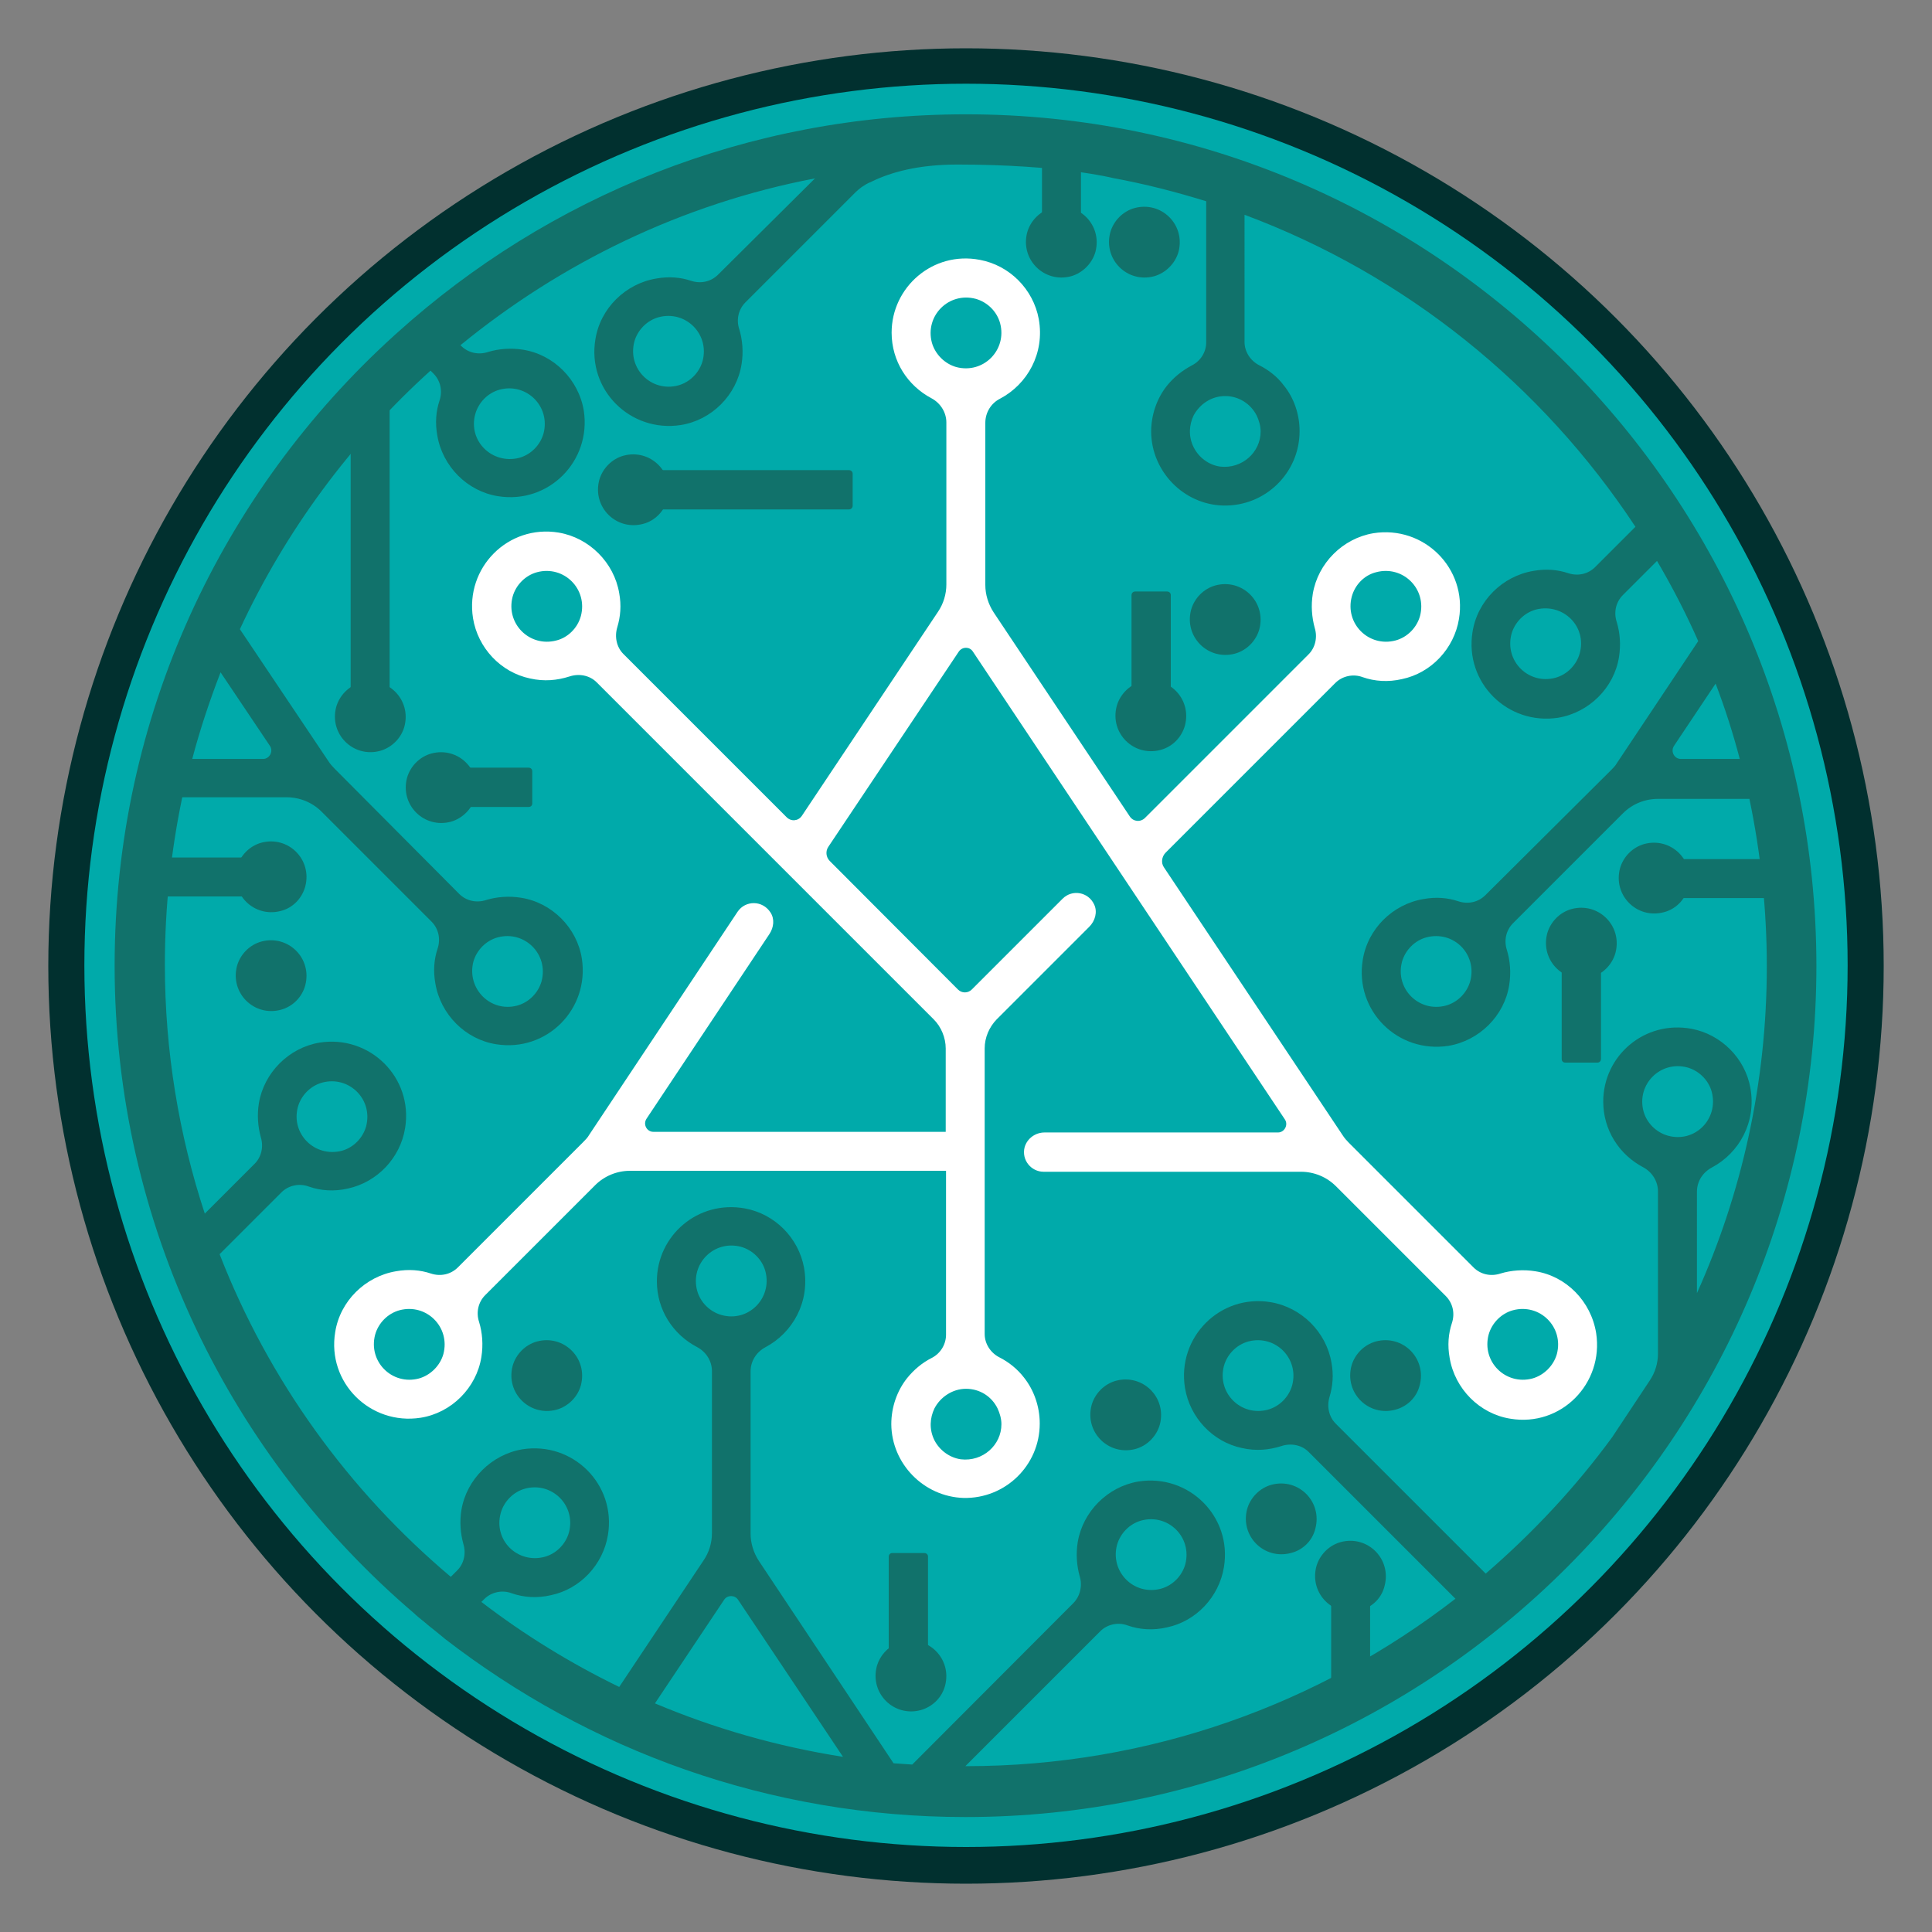 <?xml version="1.0" encoding="utf-8"?>
<!-- Generator: Adobe Illustrator 25.2.1, SVG Export Plug-In . SVG Version: 6.00 Build 0)  -->
<svg version="1.1" id="Capa_1" xmlns="http://www.w3.org/2000/svg" xmlns:xlink="http://www.w3.org/1999/xlink" x="0px" y="0px"
	 viewBox="0 0 600 600" style="enable-background:new 0 0 600 600;" xml:space="preserve">
<rect x="0" y="0" width="600" height="600" fill="#808080" stroke="none"/>
<style type="text/css">
	.st0{fill:#01302F;}
	.st1{fill:#00AAAA;}
	.st2{fill:#FFFFFF;}
	.st3{fill:#11726B;}
</style>
<g>
	<g>
		<circle class="st0" cx="300" cy="300" r="285"/>
		<circle class="st1" cx="300" cy="299.8" r="273.8"/>
		<path class="st2" d="M476.8,394.8c-3.7-0.6-7.5-0.3-10.8,0.7c-3,1-6.2,0.3-8.4-1.9l-38.7-38.7c-0.7-0.7-1.4-1.5-1.9-2.3
			l-55.5-83.2c-1-1.4-0.7-3.3,0.4-4.5l6.6-6.6l46.2-46.2c2.2-2.2,5.6-2.9,8.5-1.8c3.7,1.3,7.9,1.6,12.2,0.6
			c9.1-1.9,16.2-9.5,17.7-18.7c2.6-15.7-10.9-29.1-26.6-26.6c-9.5,1.6-17.2,9.3-18.8,18.8c-0.6,3.7-0.3,7.3,0.6,10.6
			c0.9,2.9,0.2,6.1-1.9,8.2l-44.7,44.7l-6.1,6.1c-1.4,1.4-3.6,1.2-4.7-0.4l-42.3-63.4c-1.7-2.6-2.6-5.6-2.6-8.5v-50.4
			c0-3.2,1.8-6.1,4.6-7.5c8.5-4.5,13.9-14.1,12-24.7c-1.7-9.3-9.1-16.7-18.3-18.4c-14.6-2.8-27.4,8.5-27.4,22.6
			c0,8.9,5,16.5,12.4,20.4c2.8,1.5,4.6,4.4,4.6,7.5v50.3c0,3-0.9,6-2.6,8.5L249,253.4c-1.1,1.6-3.3,1.8-4.7,0.4l-50.7-50.7
			c-2.1-2.1-2.8-5.3-1.9-8.3c1-3.3,1.3-6.8,0.6-10.6c-1.6-9.5-9.3-17.2-18.8-18.8c-15.7-2.6-29.1,10.9-26.6,26.6
			c1.5,9.2,8.6,16.8,17.7,18.7c4.4,1,8.4,0.6,12.2-0.6c3-1,6.3-0.4,8.5,1.8L290,316.6c2.3,2.3,3.7,5.7,3.7,9v25.9h-90.8
			c-2,0-3.3-2.3-2.1-4.1L239,290c1.3-2,1.6-4.6,0.3-6.6c-2.5-3.9-7.8-3.8-10.2-0.3L183,352.4c-0.5,0.9-1.2,1.6-1.9,2.3l-38.9,38.9
			c-2.2,2.2-5.4,2.9-8.4,1.9c-3.3-1.1-6.9-1.4-10.8-0.7c-9.6,1.6-17.4,9.3-18.9,18.9c-2.6,15.7,10.9,29,26.5,26.6
			c9.6-1.5,17.4-9.3,18.9-18.9c0.6-3.8,0.3-7.5-0.7-10.8c-1-3-0.3-6.2,1.9-8.4l34.1-34.1c2.9-2.9,6.8-4.5,10.9-4.5h98.1v50.9
			c0,3-1.7,5.8-4.4,7.2c-3,1.5-5.6,3.7-7.7,6.3c-3.1,3.9-4.9,9-4.9,14.3c0.1,12.3,10.1,22.5,22.4,22.9c13,0.3,23.7-10.1,23.7-23.1
			c0-5.3-1.8-10.4-4.9-14.3c-2-2.6-4.7-4.8-7.7-6.3c-2.7-1.4-4.5-4.2-4.5-7.2v-88.7c0-3.4,1.4-6.6,3.7-9l8.3-8.3l20.5-20.5
			c1.8-1.8,2.6-4.6,1.5-6.9c-1.8-3.9-6.8-4.8-9.8-1.8l-28.2,28.2c-1.2,1.2-3.1,1.2-4.3,0l-39.8-39.9c-1.2-1.2-1.4-3.1-0.4-4.5
			l40.5-60.6c1.1-1.5,3.3-1.5,4.3,0L399,347.6c1.2,1.7-0.1,4.1-2.1,4.1h-72.5c-2.8,0-5.4,1.8-6.2,4.6c-1,3.9,2,7.6,5.9,7.6H404
			c4.1,0,8,1.6,10.9,4.5l34.1,34.1c2.2,2.2,2.9,5.4,1.9,8.4c-1.1,3.3-1.4,6.9-0.7,10.8c1.6,9.6,9.3,17.4,18.9,18.9
			c15.7,2.6,29-10.9,26.6-26.6C494.1,404.1,486.4,396.3,476.8,394.8L476.8,394.8z M427.4,177.7c8.3-2.2,15.8,5.2,13.6,13.6
			c-1,3.6-3.9,6.6-7.6,7.6c-8.3,2.2-15.8-5.2-13.6-13.6C420.8,181.6,423.7,178.6,427.4,177.7L427.4,177.7z M172.8,198.9
			c-8.3,2.2-15.8-5.2-13.6-13.6c1-3.6,3.9-6.6,7.6-7.6c8.3-2.2,15.8,5.2,13.6,13.6C179.4,195,176.4,198,172.8,198.9L172.8,198.9z
			 M130.1,428.1c-8.3,2.2-15.8-5.2-13.6-13.6c1-3.6,3.9-6.6,7.6-7.6c8.3-2.2,15.8,5.2,13.6,13.6
			C136.7,424.1,133.7,427.1,130.1,428.1L130.1,428.1z M309.8,437.4c0.7,1.5,1.2,3.2,1.2,4.9c0,6.5-5.8,11.7-12.6,10.9
			c-3.5-0.5-6.6-2.8-8.2-5.9c-1.7-3.4-1.4-7,0-9.9c1.8-3.5,5.6-6.1,9.8-6.1C304.3,431.3,308,433.7,309.8,437.4L309.8,437.4z
			 M289.4,106.4c-2.2-8.3,5.2-15.8,13.6-13.6c3.6,1,6.6,3.9,7.6,7.6c2.2,8.3-5.2,15.8-13.6,13.6C293.4,113,290.4,110,289.4,106.4
			L289.4,106.4z M475.9,428.1c-8.3,2.2-15.8-5.2-13.6-13.6c1-3.6,3.9-6.6,7.6-7.6c8.3-2.2,15.8,5.2,13.6,13.6
			C482.5,424.1,479.5,427.1,475.9,428.1"/>
		<g>
			<g>
				<g>
					<g>
						<g>
							<path class="st3" d="M300,35.5c-67.9,0-129.8,25.6-176.7,67.9c-0.3,0.3-0.6,0.5-1,0.9l0,0C69,152.7,35.6,222.5,35.6,299.9
								c0,80.5,36.2,152.7,93.2,201.3c0.1,0.1,0.2,0.2,0.3,0.3c1.2,1.1,2.5,2,3.6,3c0.6,0.5,1.3,1.1,2,1.6c1.1,0.9,2.2,1.8,3.3,2.7
								l0.1,0.1c22.4,17.3,47.6,31.2,74.8,40.7s56.5,14.7,86.9,14.7c145.7,0,264.3-118.6,264.3-264.3S445.7,35.5,300,35.5z
								 M540.3,235.7H522c-2,0-3.3-2.3-2.1-4.1l12.9-19.3C535.7,219.9,538.2,227.7,540.3,235.7z M68.5,208.8l15.3,22.8
								c1.2,1.7-0.1,4.1-2.1,4.1h-22C62.1,226.6,65.1,217.6,68.5,208.8z M203.4,529l21.5-32.2c1-1.5,3.3-1.5,4.3,0l32.6,48.8
								C241.4,542.4,221.9,536.8,203.4,529z M224.1,408.4c-3.6-1-6.6-3.9-7.6-7.6c-2.2-8.3,5.2-15.8,13.6-13.6
								c3.6,1,6.6,3.9,7.6,7.6C239.9,403.2,232.4,410.7,224.1,408.4z M518,352.7c-3.6-1-6.6-3.9-7.6-7.6
								c-2.2-8.3,5.2-15.8,13.6-13.6c3.6,1,6.6,3.9,7.6,7.6C533.8,347.6,526.3,355,518,352.7z M527,370.1c0-3.2,1.8-6,4.6-7.5
								c8.5-4.5,13.9-14.1,12-24.7c-1.6-9.2-9.1-16.7-18.3-18.4c-14.6-2.7-27.4,8.4-27.4,22.6c0,8.9,5,16.5,12.4,20.4
								c2.8,1.5,4.6,4.4,4.6,7.5v50.3c0,3.1-0.9,6-2.6,8.5l-11.6,17.5c-11.4,15.6-24.7,29.8-39.3,42.4l-46.6-46.6
								c-2.1-2.1-2.8-5.3-1.9-8.3c1-3.3,1.3-6.8,0.6-10.6c-1.6-9.5-9.3-17.2-18.9-18.8c-15.7-2.6-29.1,10.9-26.6,26.6
								c1.5,9.2,8.6,16.8,17.7,18.7c4.4,1,8.4,0.6,12.2-0.6c3-1,6.3-0.4,8.5,1.8l45.6,45.6c-42.1,32.6-94.8,52-152,52h-0.2
								l41.9-41.9c2.2-2.2,5.6-2.9,8.5-1.8c3.7,1.3,7.9,1.6,12.2,0.6c9.1-1.9,16.2-9.5,17.7-18.7c2.6-15.7-10.9-29.1-26.6-26.6
								c-9.5,1.6-17.2,9.3-18.8,18.8c-0.6,3.7-0.3,7.4,0.6,10.6c0.9,2.9,0.2,6.1-1.9,8.3L283.3,548c-1.9-0.1-3.8-0.3-5.8-0.4
								l-41.8-62.8c-1.7-2.6-2.6-5.6-2.6-8.5v-50.4c0-3.2,1.8-6,4.6-7.5c8.5-4.5,13.9-14.1,12-24.7c-1.7-9.3-9.1-16.7-18.3-18.4
								c-14.6-2.7-27.4,8.4-27.4,22.6c0,8.9,5,16.5,12.4,20.4c2.9,1.5,4.7,4.4,4.7,7.5v50.3c0,3.1-0.9,6-2.6,8.5l-26.2,39.3
								c-15.2-7.4-29.5-16.2-42.8-26.4l0.9-0.9c2.2-2.2,5.6-2.9,8.5-1.8c3.7,1.3,7.9,1.6,12.2,0.6c9.1-1.9,16.2-9.5,17.7-18.7
								c2.6-15.7-10.9-29.1-26.6-26.6c-9.5,1.6-17.3,9.3-18.9,18.8c-0.6,3.7-0.3,7.3,0.6,10.6c0.9,2.9,0.2,6.1-1.9,8.2l-2,2
								c-31.7-26.7-56.6-61.1-71.8-100.2l19.2-19.2c2.2-2.2,5.6-2.9,8.5-1.8c3.7,1.3,7.9,1.6,12.2,0.6c9.1-2,16.2-9.5,17.7-18.7
								c2.6-15.7-10.9-29.1-26.6-26.6c-9.5,1.6-17.2,9.3-18.8,18.8c-0.6,3.7-0.3,7.3,0.6,10.6c0.9,2.9,0.2,6.1-1.9,8.2l-15.5,15.5
								c-8-24.3-12.4-50.4-12.4-77.3c0-17.8,1.9-35.2,5.4-52H89c4.1,0,8,1.6,10.9,4.5l34.1,34.1c2.2,2.2,2.9,5.4,1.9,8.4
								c-1.1,3.3-1.4,6.9-0.7,10.8c1.6,9.6,9.3,17.4,18.9,18.9c15.7,2.5,29-10.9,26.6-26.6c-1.5-9.6-9.3-17.4-18.9-18.9
								c-3.7-0.6-7.5-0.3-10.8,0.7c-3,1-6.2,0.3-8.4-1.9l-38.7-38.9c-0.7-0.7-1.4-1.5-1.9-2.3l-27.5-41c14.2-30.6,34.5-58,59.2-80.3
								l0.9,0.9c2.2,2.2,2.9,5.4,1.9,8.4c-1.1,3.3-1.4,6.9-0.7,10.8c1.6,9.6,9.3,17.4,18.9,18.9c15.7,2.5,29-10.9,26.6-26.6
								c-1.6-9.6-9.3-17.4-18.9-18.9c-3.7-0.6-7.5-0.3-10.8,0.7c-3,1-6.2,0.3-8.4-1.9l-0.2-0.2c31.3-25.6,68.8-43.9,110.1-51.8
								L223,85.3c-2.2,2.2-5.4,2.9-8.4,1.9c-3.3-1.1-6.9-1.4-10.8-0.7c-9.6,1.6-17.4,9.3-18.9,18.9c-2.6,15.7,10.9,29,26.5,26.6
								c9.6-1.5,17.4-9.3,18.9-18.9c0.6-3.7,0.3-7.5-0.7-10.8c-1-3-0.3-6.2,1.9-8.4l34.1-34.1c0.6-0.6,1.3-1.2,2-1.7
								c0.9-0.6,1.8-1.2,2.9-1.6c0.1,0,0.1-0.1,0.2-0.1c6.1-3,14.7-5.3,26.6-5.3c32,0,48.4,4.2,48.4,4.2c9.8,1.8,19.5,4.3,28.9,7.2
								v43.8c0,3-1.7,5.8-4.5,7.2c-3,1.6-5.6,3.7-7.7,6.3c-3.1,3.9-4.9,9-4.9,14.3c0.1,12.3,10.1,22.6,22.4,22.9
								c13,0.3,23.7-10.1,23.7-23.1c0-5.3-1.8-10.4-4.9-14.2c-2-2.7-4.7-4.8-7.7-6.3c-2.7-1.4-4.5-4.2-4.5-7.2V66.7
								c50.1,18.7,92.4,52.9,121.4,96.9l-12.5,12.5c-2.2,2.2-5.4,2.9-8.4,1.9c-3.3-1.1-6.9-1.4-10.8-0.7c-9.6,1.6-17.4,9.3-18.9,19
								c-2.5,15.7,10.9,29,26.6,26.6c9.6-1.6,17.4-9.3,18.9-18.9c0.6-3.8,0.3-7.5-0.7-10.8c-1-3-0.3-6.2,1.9-8.4l10.6-10.6
								c4.7,8,9,16.3,12.8,24.9l-25.2,37.8c-0.5,0.9-1.2,1.6-1.9,2.3l-39,38.8c-2.2,2.2-5.4,2.9-8.4,1.9c-3.3-1.1-6.9-1.4-10.8-0.7
								c-9.6,1.6-17.4,9.3-18.9,19c-2.5,15.7,10.9,29,26.6,26.6c9.6-1.6,17.4-9.3,18.9-18.9c0.6-3.8,0.3-7.5-0.7-10.8
								c-1-3-0.3-6.2,1.9-8.4l34.1-34.1c2.9-2.9,6.8-4.5,10.9-4.5h28.4c3.5,16.8,5.4,34.2,5.4,52c0,36.2-7.8,70.6-21.7,101.5
								L527,370.1L527,370.1L527,370.1z M401.3,430.2c-1,3.6-3.9,6.6-7.6,7.6c-8.3,2.2-15.8-5.2-13.6-13.6c1-3.6,3.9-6.6,7.6-7.6
								C396.1,414.4,403.5,421.9,401.3,430.2z M346.9,479.8c1-3.6,3.9-6.6,7.6-7.6c8.3-2.2,15.8,5.2,13.6,13.6
								c-1,3.6-3.9,6.6-7.6,7.6C352.1,495.6,344.7,488.1,346.9,479.8z M155.5,469.9c1-3.6,3.9-6.6,7.6-7.6
								c8.3-2.2,15.8,5.2,13.6,13.6c-1,3.6-3.9,6.6-7.6,7.6C160.7,485.7,153.2,478.3,155.5,469.9z M92.5,343.8
								c1-3.6,3.9-6.6,7.6-7.6c8.3-2.2,15.8,5.2,13.6,13.6c-1,3.6-3.9,6.6-7.6,7.6C97.7,359.5,90.3,352.1,92.5,343.8z M147,298.7
								c1-3.6,3.9-6.6,7.6-7.6c8.3-2.2,15.8,5.2,13.6,13.6c-1,3.6-3.9,6.6-7.6,7.6C152.3,314.5,144.9,307,147,298.7z M147.6,128.6
								c1-3.6,3.9-6.6,7.6-7.6c8.3-2.2,15.8,5.2,13.6,13.6c-1,3.6-3.9,6.6-7.6,7.6C152.8,144.3,145.3,136.9,147.6,128.6z
								 M218.2,112.1c-1,3.6-3.9,6.6-7.6,7.6c-8.3,2.2-15.8-5.2-13.6-13.6c1-3.6,3.9-6.6,7.6-7.6C213,96.3,220.4,103.8,218.2,112.1z
								 M380.5,123c4.3,0,8,2.5,9.8,6.1c0.7,1.5,1.2,3.2,1.2,4.9c0,6.5-5.8,11.7-12.6,10.9c-3.5-0.5-6.6-2.8-8.2-6
								c-1.7-3.4-1.4-7,0-9.9C372.6,125.5,376.2,123,380.5,123z M490.6,202.9c-1,3.6-3.9,6.6-7.6,7.6c-8.3,2.2-15.8-5.2-13.6-13.6
								c1-3.6,3.9-6.6,7.6-7.6C485.4,187.2,492.9,194.5,490.6,202.9z M456.6,304.7c-1,3.6-3.9,6.6-7.6,7.6
								c-8.3,2.2-15.8-5.2-13.6-13.6c1-3.6,3.9-6.6,7.6-7.6C451.5,288.9,458.8,296.4,456.6,304.7z"/>
						</g>
					</g>
				</g>
				<g>
					<path class="st3" d="M140,255.2L140,255.2c-8.3,2.2-15.8-5.2-13.6-13.6c1-3.6,3.9-6.6,7.6-7.6c8.3-2.2,15.8,5.2,13.6,13.6
						C146.6,251.2,143.6,254.2,140,255.2"/>
				</g>
				<g>
					<path class="st3" d="M199.7,162.7L199.7,162.7c-8.3,2.2-15.8-5.2-13.6-13.6c1-3.6,3.9-6.6,7.6-7.6c8.3-2.2,15.8,5.2,13.6,13.6
						C206.3,158.8,203.3,161.8,199.7,162.7"/>
				</g>
				<g>
					<path class="st3" d="M118,233.2L118,233.2c-8.3,2.2-15.8-5.2-13.6-13.6c1-3.6,3.9-6.6,7.6-7.6c8.3-2.2,15.8,5.2,13.6,13.6
						C124.6,229.3,121.6,232.2,118,233.2"/>
				</g>
				<g>
					<path class="st3" d="M352.6,450L352.6,450c-8.3,2.2-15.8-5.2-13.6-13.6c1-3.6,3.9-6.6,7.6-7.6c8.3-2.2,15.8,5.2,13.6,13.6
						C359.2,446,356.3,449,352.6,450"/>
				</g>
				<g>
					<path class="st3" d="M516.7,283.3L516.7,283.3c-8.3,2.2-15.8-5.2-13.6-13.6c1-3.6,3.9-6.6,7.6-7.6c8.3-2.2,15.8,5.2,13.6,13.6
						C523.3,279.5,520.3,282.4,516.7,283.3"/>
				</g>
				<g>
					<path class="st3" d="M494.1,303.5L494.1,303.5c-8.3,2.2-15.8-5.2-13.6-13.6c1-3.6,3.9-6.6,7.6-7.6c8.3-2.2,15.8,5.2,13.6,13.6
						C500.7,299.6,497.7,302.6,494.1,303.5"/>
				</g>
				<g>
					<path class="st3" d="M358.4,85.8L358.4,85.8c-8.3,2.2-15.8-5.2-13.6-13.6c1-3.6,3.9-6.6,7.6-7.6c8.3-2.2,15.8,5.2,13.6,13.6
						C365,81.8,362,84.8,358.4,85.8"/>
				</g>
				<g>
					<path class="st3" d="M360.4,232.9L360.4,232.9c-8.3,2.2-15.8-5.2-13.6-13.6c1-3.6,3.9-6.6,7.6-7.6c8.3-2.2,15.8,5.2,13.6,13.6
						C367,228.9,364.2,231.9,360.4,232.9"/>
				</g>
				<g>
					<path class="st3" d="M383.5,203L383.5,203c-8.3,2.2-15.8-5.2-13.6-13.6c1-3.6,3.9-6.6,7.6-7.6c8.3-2.2,15.8,5.2,13.6,13.6
						C390.1,199,387.2,202,383.5,203"/>
				</g>
				<g>
					<path class="st3" d="M172.8,437.8L172.8,437.8c-8.3,2.2-15.8-5.2-13.6-13.6c1-3.6,3.9-6.6,7.6-7.6c8.3-2.2,15.8,5.2,13.6,13.6
						C179.4,433.9,176.4,436.8,172.8,437.8"/>
				</g>
				<g>
					<path class="st3" d="M87.2,313.6L87.2,313.6c-8.3,2.2-15.8-5.2-13.6-13.6c1-3.6,3.9-6.6,7.6-7.6c8.3-2.2,15.8,5.2,13.6,13.6
						C93.8,309.7,90.9,312.6,87.2,313.6"/>
				</g>
				<g>
					<path class="st3" d="M87.2,282.9L87.2,282.9c-8.3,2.2-15.8-5.2-13.6-13.6c1-3.6,3.9-6.6,7.6-7.6c8.3-2.2,15.8,5.2,13.6,13.6
						C93.8,279,90.9,282,87.2,282.9"/>
				</g>
				<g>
					<path class="st3" d="M400.9,482.3L400.9,482.3c-8.3,2.2-15.8-5.2-13.6-13.6c1-3.6,3.9-6.6,7.6-7.6c8.3-2.2,15.8,5.2,13.6,13.6
						C407.6,478.5,404.6,481.4,400.9,482.3"/>
				</g>
				<g>
					<path class="st3" d="M433.3,437.8L433.3,437.8c-8.3,2.2-15.8-5.2-13.6-13.6c1-3.6,3.9-6.6,7.6-7.6c8.3-2.2,15.8,5.2,13.6,13.6
						C440,433.9,437.1,436.8,433.3,437.8"/>
				</g>
				<g>
					<path class="st3" d="M422.4,500.1L422.4,500.1c-8.3,2.2-15.8-5.2-13.6-13.6c1-3.6,3.9-6.6,7.6-7.6c8.3-2.2,15.8,5.2,13.6,13.6
						C429.1,496.3,426.1,499.2,422.4,500.1"/>
				</g>
				<g>
					<path class="st3" d="M285.9,531.1L285.9,531.1c-8.3,2.2-15.8-5.2-13.6-13.6c1-3.6,3.9-6.6,7.6-7.6c8.3-2.2,15.8,5.2,13.6,13.6
						C292.5,527.3,289.5,530.1,285.9,531.1"/>
				</g>
				<g>
					<path class="st3" d="M332.6,85.8L332.6,85.8c-8.3,2.2-15.8-5.2-13.6-13.6c1-3.6,3.9-6.6,7.6-7.6c8.3-2.2,15.8,5.2,13.6,13.6
						C339.2,81.8,336.2,84.8,332.6,85.8"/>
				</g>
				<rect x="42.3" y="266.3" class="st3" width="34.7" height="12.1"/>
				<rect x="514.6" y="266.8" class="st3" width="34.7" height="12.1"/>
				<rect x="413.4" y="492.2" class="st3" width="12.1" height="34.7"/>
				<path class="st3" d="M351.4,217.4v-32.6c0-0.5,0.4-1.1,1.1-1.1h10c0.5,0,1.1,0.4,1.1,1.1v32.6c0,0.5-0.4,1.1-1.1,1.1h-10
					C351.9,218.3,351.4,217.9,351.4,217.4z"/>
				<path class="st3" d="M164.2,250.6h-32.6c-0.5,0-1.1-0.4-1.1-1.1v-10c0-0.5,0.4-1.1,1.1-1.1h32.6c0.5,0,1.1,0.4,1.1,1.1v10
					C165.3,250.2,164.8,250.6,164.2,250.6z"/>
				<path class="st3" d="M263.7,158.2h-66.1c-0.5,0-1.1-0.4-1.1-1.1v-10c0-0.5,0.4-1.1,1.1-1.1h66.1c0.5,0,1.1,0.4,1.1,1.1v10
					C264.8,157.7,264.3,158.2,263.7,158.2z"/>
				<path class="st3" d="M485,328.9v-32.6c0-0.5,0.4-1.1,1.1-1.1h10c0.5,0,1.1,0.4,1.1,1.1v32.6c0,0.5-0.4,1.1-1.1,1.1h-10
					C485.5,330,485,329.6,485,328.9z"/>
				<path class="st3" d="M276,516v-32.6c0-0.5,0.4-1.1,1.1-1.1h10c0.5,0,1.1,0.4,1.1,1.1V516c0,0.5-0.4,1.1-1.1,1.1h-10
					C276.4,517,276,516.6,276,516z"/>
				<rect x="108.9" y="120.1" class="st3" width="12.1" height="100.2"/>
				<rect x="323.6" y="42.3" class="st3" width="12.1" height="36.4"/>
			</g>
		</g>
	</g>
</g>
</svg>

